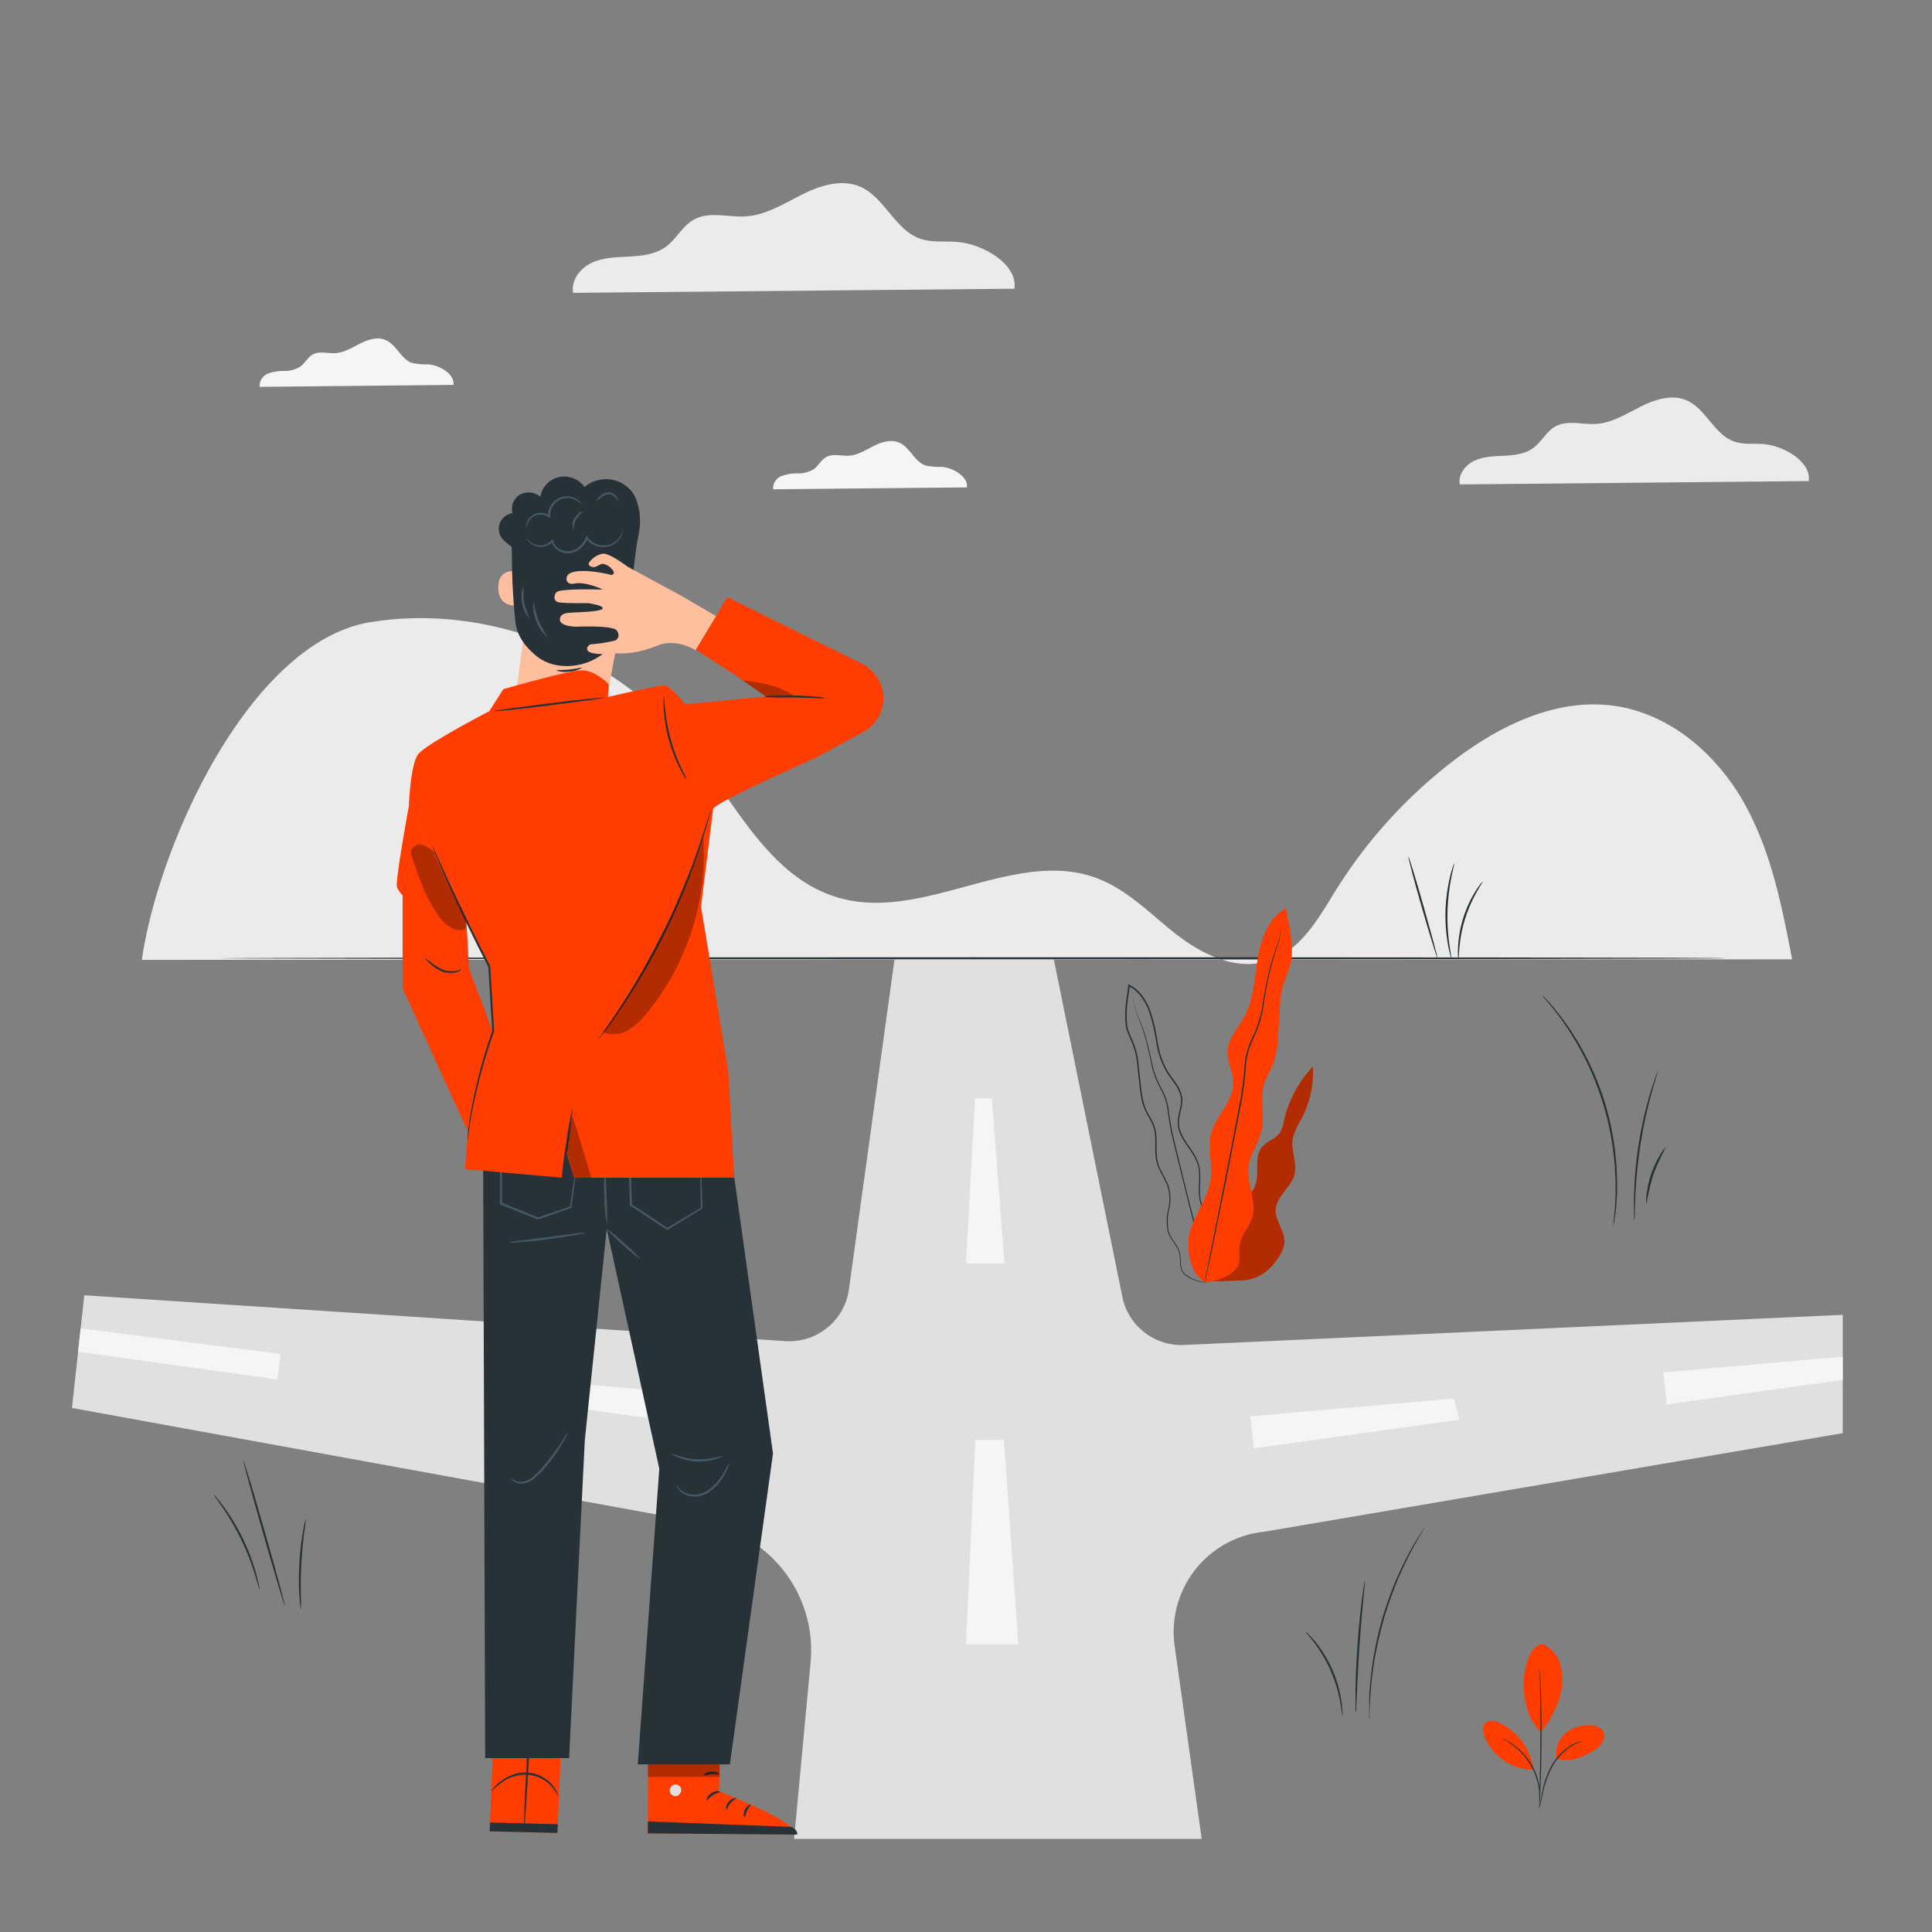 <svg xmlns="http://www.w3.org/2000/svg" viewBox="0 0 500 500"><rect x="0" y="0" width="500" height="500" fill="#808080" stroke="none"/><g id="freepik--background-complete--inject-3"><path d="M451.32,207.72c-7-12.46-19.15-23.14-33.82-25.09-15.09-2-29.89,5.38-41.73,14.55a126.21,126.21,0,0,0-30,33.13c-4.63,7.46-9.36,16.12-18.07,18.55-8.2,2.28-16.82-2-23.43-7.18s-12.55-11.5-20.52-14.45c-20.76-7.69-43.92,10.75-65.48,5.43-18.57-4.58-27.46-24-39-38.65-19.06-24.12-52.18-38.06-83.36-33S41,218.48,36.71,248.41l427.09-.14C461.12,234.35,458.35,220.17,451.32,207.72Z" style="fill:#ebebeb"></path><path d="M117.35,99.61c.38-2.79-3.55-5.08-6.51-5.32a16.84,16.84,0,0,1-4.21-.36c-2.89-1-4-4.75-6.87-5.94-2.11-.89-4.54-.1-6.58.93s-4.07,2.33-6.36,2.47c-2,.13-4.15-.61-5.89.36-1.29.73-2,2.22-3.17,3.1A7.5,7.5,0,0,1,73.62,96a11.78,11.78,0,0,0-4.27.69,3.38,3.38,0,0,0-2.14,3.43Z" style="fill:#f5f5f5"></path><path d="M250.23,126.14c.38-2.79-3.55-5.08-6.51-5.32a16.84,16.84,0,0,1-4.21-.36c-2.89-1-4-4.75-6.87-5.94-2.11-.89-4.54-.1-6.58.93s-4.07,2.33-6.36,2.48c-2,.12-4.15-.61-5.88.36-1.3.72-2,2.21-3.17,3.1a7.61,7.61,0,0,1-4.15,1.12,11.57,11.57,0,0,0-4.27.7,3.38,3.38,0,0,0-2.14,3.42Z" style="fill:#f5f5f5"></path><path d="M468.1,124.5c.69-5-6.39-9.15-11.72-9.58-2.54-.2-5.17.19-7.58-.65-5.21-1.82-7.29-8.55-12.38-10.7-3.8-1.6-8.17-.17-11.86,1.68s-7.33,4.19-11.44,4.46c-3.58.22-7.47-1.1-10.61.65-2.33,1.3-3.55,4-5.71,5.58s-4.85,1.88-7.46,2-5.32.17-7.7,1.26-4.34,3.6-3.85,6.17Z" style="fill:#ebebeb"></path><path d="M262.54,74.72c.87-6.35-8.08-11.57-14.82-12.11-3.21-.26-6.54.23-9.58-.83-6.59-2.3-9.22-10.81-15.65-13.52-4.81-2-10.34-.22-15,2.12S198.23,55.68,193,56c-4.53.29-9.45-1.39-13.41.83-3,1.64-4.5,5-7.22,7s-6.13,2.38-9.44,2.56-6.72.21-9.73,1.59-5.49,4.56-4.87,7.81Z" style="fill:#ebebeb"></path></g><g id="freepik--Road--inject-3"><path d="M18.63,364.38l3.18-29.17,181.43,11.87a15.59,15.59,0,0,0,16.47-13.42L231.54,248h41.13l17.79,87.61a15.58,15.58,0,0,0,16,12.47l170.44-7.8v30.62L327.25,396.4A26.08,26.08,0,0,0,304,426l7,49.9-105.49,0,4.27-45.69a33.4,33.4,0,0,0-27.95-36.09Z" style="fill:#e0e0e0"></path><polygon points="259.95 326.95 250 326.95 252.36 284.23 256.68 284.24 259.95 326.95" style="fill:#f5f5f5"></polygon><polygon points="263.53 425.55 250 425.55 252.41 372.65 259.81 372.67 263.53 425.55" style="fill:#f5f5f5"></polygon><polygon points="324.52 374.82 323.56 366.55 376.28 361.94 377.71 367.43 324.52 374.82" style="fill:#f5f5f5"></polygon><polygon points="431.38 363.45 430.43 355.18 476.89 351.11 476.89 357.12 431.38 363.45" style="fill:#f5f5f5"></polygon><polygon points="188.63 369.89 189.59 361.62 136.87 357 135.44 362.5 188.63 369.89" style="fill:#f5f5f5"></polygon><polygon points="71.82 357 72.58 350.4 20.87 343.8 20.21 349.83 71.82 357" style="fill:#f5f5f5"></polygon></g><g id="freepik--Floor--inject-3"><path d="M446.7,248c0,.14-87.28.26-194.92.26S56.85,248.09,56.85,248s87.26-.26,194.93-.26S446.7,247.8,446.7,248Z" style="fill:#263238"></path></g><g id="freepik--Plants--inject-3"><path d="M67.17,411.39c-.09,0-.45-1.48-1.18-3.85a65.9,65.9,0,0,0-3.54-9,65.51,65.51,0,0,0-4.84-8.38c-1.4-2.05-2.35-3.27-2.28-3.32a4.71,4.71,0,0,1,.75.78c.46.53,1.09,1.32,1.83,2.33a54.24,54.24,0,0,1,5,8.37,52.91,52.91,0,0,1,3.42,9.13c.33,1.21.56,2.19.68,2.88A4.73,4.73,0,0,1,67.17,411.39Z" style="fill:#263238"></path><path d="M73.75,415.7c-.13,0-2.66-8.36-5.63-18.76S62.85,378.07,63,378s2.66,8.36,5.63,18.76S73.89,415.66,73.75,415.7Z" style="fill:#263238"></path><path d="M79.13,393.16a27.57,27.57,0,0,1-.39,3.4c-.27,2.09-.58,5-.75,8.2s-.18,6.12-.13,8.23a31.46,31.46,0,0,1,0,3.42,2.83,2.83,0,0,1-.17-.91c-.08-.59-.15-1.44-.22-2.5a70,70,0,0,1,0-8.27,71.6,71.6,0,0,1,.91-8.22c.18-1.05.35-1.89.49-2.46A3.69,3.69,0,0,1,79.13,393.16Z" style="fill:#263238"></path><path d="M364.47,221.61c.14,0,1.95,5.83,4,13.11s3.68,13.22,3.55,13.26-1.95-5.83-4.05-13.11S364.33,221.65,364.47,221.61Z" style="fill:#263238"></path><path d="M376.35,223.47c.08,0-.3,1.36-.73,3.56a53.69,53.69,0,0,0-1,8.66,53,53,0,0,0,.47,8.7c.3,2.22.6,3.57.51,3.59a3.68,3.68,0,0,1-.3-.93,25.82,25.82,0,0,1-.57-2.6,43.24,43.24,0,0,1,.53-17.5,26,26,0,0,1,.72-2.57A3.07,3.07,0,0,1,376.35,223.47Z" style="fill:#263238"></path><path d="M383.74,228.14c.07.05-.62,1-1.57,2.72a37.26,37.26,0,0,0-3,6.89,36.35,36.35,0,0,0-1.46,7.37c-.18,1.93-.17,3.13-.26,3.13a2.67,2.67,0,0,1-.11-.84,21.84,21.84,0,0,1,0-2.31,30.43,30.43,0,0,1,4.5-14.43,21.77,21.77,0,0,1,1.32-1.9C383.51,228.35,383.71,228.12,383.74,228.14Z" style="fill:#263238"></path><path d="M318.43,317.25c-.53-2,.81-4.1,2.32-5.58s3.3-2.82,4.08-4.78c1.27-3.19-.43-7.31,1.73-10,1.27-1.56,3.56-2.08,4.69-3.75a8.55,8.55,0,0,0,1-3,30.33,30.33,0,0,1,7.53-14.1,26.29,26.29,0,0,1-3,13.59,17.16,17.16,0,0,0-2.24,5.15c-.48,3,1.21,6.15.47,9.11-.85,3.4-4.67,5.67-4.85,9.17-.15,3,2.43,5.55,2.24,8.5a8.09,8.09,0,0,1-1.32,3.51c-2.29,3.8-5.64,6.42-10.73,6.33l-6.23.22Z" style="fill:#FF3D00"></path><g style="opacity:0.3"><path d="M318.43,317.25c-.53-2,.81-4.1,2.32-5.58s3.3-2.82,4.08-4.78c1.27-3.19-.43-7.31,1.73-10,1.27-1.56,3.56-2.08,4.69-3.75a8.55,8.55,0,0,0,1-3,30.33,30.33,0,0,1,7.53-14.1,26.29,26.29,0,0,1-3,13.59,17.16,17.16,0,0,0-2.24,5.15c-.48,3,1.21,6.15.47,9.11-.85,3.4-4.67,5.67-4.85,9.17-.15,3,2.43,5.55,2.24,8.5a8.09,8.09,0,0,1-1.32,3.51c-2.29,3.8-5.64,6.42-10.73,6.33l-6.23.22Z"></path></g><path d="M312.91,331.84a5,5,0,0,1-1.71,0,11.1,11.1,0,0,1-2-.51,8.94,8.94,0,0,1-2.5-1.37,3.53,3.53,0,0,1-1-1.38,6.58,6.58,0,0,1-.29-1.86,20,20,0,0,0-.15-2,5.44,5.44,0,0,0-.76-2c-.73-1.29-1.95-2.51-2.35-4.26a14.09,14.09,0,0,1,.17-5.47,11.62,11.62,0,0,0-.14-5.85c-.67-1.95-2-3.71-2.72-5.91s-.37-4.61-.51-7a9.26,9.26,0,0,0-.81-3.46c-.51-1.11-1.21-2.15-1.75-3.31-1.11-2.35-1.3-5-1.61-7.61-.14-1.32-.29-2.65-.44-4a19.19,19.19,0,0,0-.7-4,34.45,34.45,0,0,0-1.49-3.86,13,13,0,0,1-.72-2,19.57,19.57,0,0,1-.2-2.14,25.9,25.9,0,0,1,.16-4.31c.17-1.44.43-2.87.59-4.31l0-.25,0-.29.25.13a9.71,9.71,0,0,1,3.36,2.83,15.4,15.4,0,0,1,2.06,3.8,46.55,46.55,0,0,1,1.94,8.17,22.16,22.16,0,0,0,2.56,7.53c.68,1.11,1.51,2.13,2.23,3.21a8.69,8.69,0,0,1,1.55,3.55c.37,2.64-1.08,4.95-.78,7.29a8.07,8.07,0,0,0,1.14,3.23c.56,1,1.23,1.92,1.86,2.85a18.1,18.1,0,0,1,1.67,2.88,9.11,9.11,0,0,1,.77,3.12c.15,2.1-.15,4.1,0,6a13.54,13.54,0,0,0,1.53,5.12c.76,1.54,1.6,2.92,2.3,4.27.35.67.68,1.33.94,2a10,10,0,0,1,.55,2,12.22,12.22,0,0,1,.05,3.56,8.89,8.89,0,0,1-1.79,4.54,4.63,4.63,0,0,1-.5.55,2.7,2.7,0,0,1-.41.34c-.23.17-.36.25-.36.25a6.8,6.8,0,0,0,1.21-1.19,9,9,0,0,0,1.69-4.51,12.23,12.23,0,0,0-.08-3.5,9.51,9.51,0,0,0-.55-1.93,20.57,20.57,0,0,0-.95-2c-.71-1.33-1.55-2.71-2.32-4.25a13.93,13.93,0,0,1-1.6-5.22c-.16-1.92.13-3.92,0-6a8.71,8.71,0,0,0-.75-3,16.92,16.92,0,0,0-1.66-2.82c-.63-.92-1.3-1.85-1.88-2.87a8.5,8.5,0,0,1-1.19-3.36c-.3-2.49,1.14-4.82.77-7.27a8.42,8.42,0,0,0-1.5-3.4c-.71-1.06-1.54-2.08-2.24-3.22a22.24,22.24,0,0,1-2.62-7.66,46.87,46.87,0,0,0-1.93-8.09,14.91,14.91,0,0,0-2-3.7,9.26,9.26,0,0,0-3.21-2.72l.28-.16,0,.25c-.16,1.46-.42,2.89-.59,4.31a25.22,25.22,0,0,0-.16,4.25,19.59,19.59,0,0,0,.19,2.08,11.87,11.87,0,0,0,.7,1.94,37.73,37.73,0,0,1,1.5,3.9,19.85,19.85,0,0,1,.7,4.06c.15,1.34.3,2.67.44,4,.3,2.62.5,5.24,1.56,7.51.53,1.12,1.23,2.17,1.75,3.31a9.6,9.6,0,0,1,.83,3.59c.14,2.4-.18,4.75.47,6.88s2,3.89,2.7,5.91a11.88,11.88,0,0,1,.13,6,14,14,0,0,0-.2,5.36c.36,1.67,1.54,2.88,2.29,4.21a5.93,5.93,0,0,1,.78,2.08,18.48,18.48,0,0,1,.13,2,6.5,6.5,0,0,0,.26,1.82,3.46,3.46,0,0,0,1,1.31,8.67,8.67,0,0,0,2.44,1.37,11.41,11.41,0,0,0,2,.55,8.13,8.13,0,0,0,1.27.12Z" style="fill:#263238"></path><path d="M293.22,258.41a.62.62,0,0,1,.06.19c0,.15.08.34.14.56.12.49.27,1.24.5,2.16s.81,2,1.29,3.26A43.65,43.65,0,0,1,296.7,269c.47,1.66.89,3.51,1.33,5.48a23.22,23.22,0,0,0,2,6.09c.51,1,1.08,2,1.54,3.16a14.8,14.8,0,0,1,.9,3.58,73.45,73.45,0,0,0,1.34,7.54c1.25,5.1,2.44,10,3.53,14.4l3,11.74c.82,3.33,1.49,6,2,7.93q.33,1.38.51,2.16l.12.57c0,.12,0,.19,0,.19a1.52,1.52,0,0,1-.07-.18l-.16-.56c-.14-.52-.33-1.23-.58-2.14l-2.08-7.9c-.87-3.34-1.9-7.31-3-11.72s-2.3-9.3-3.56-14.41a70.91,70.91,0,0,1-1.34-7.57,14.27,14.27,0,0,0-.86-3.49c-.44-1.09-1-2.11-1.52-3.13a23.36,23.36,0,0,1-2-6.18c-.43-2-.83-3.83-1.29-5.49s-.93-3.13-1.41-4.41-1-2.34-1.24-3.3-.33-1.68-.43-2.18c0-.23-.07-.42-.1-.57A.6.6,0,0,1,293.22,258.41Z" style="fill:#263238"></path><path d="M311.81,331.86c-4.07-2.42-5.24-9.76-3.54-14.18s4.67-8.47,5.13-13.18c.35-3.62-.83-7.34,0-10.88,1.14-4.78,5.81-8.49,5.75-13.4,0-2.76-1.6-5.35-1.47-8.1.15-3.38,2.74-6.06,4.35-9,2.46-4.55,2.62-9.94,3.46-15s2.79-10.58,7.31-13.09c.67,4.33,1.81,7.3,1.46,13.18-.13,2.11-2.58,6.15-2.92,10.77-.2,2.76-.33,5.53-.5,8.3a26.52,26.52,0,0,1-1.31,7.94c-.74,1.93-1.92,3.69-2.47,5.68-1,3.75.32,7.8-.51,11.6-.71,3.22-2.93,6-3.39,9.25-.64,4.58,2.33,9.34.81,13.71-.75,2.17-2.54,3.91-3,6.15-.4,1.74,0,3.58-.33,5.33-.57,2.81-5.93,5-8.8,4.82" style="fill:#FF3D00"></path><path d="M331.69,239.25a.94.94,0,0,1,0,.25c0,.18-.05.41-.09.71-.09.63-.2,1.55-.41,2.73s-.84,2.55-1.33,4.17-1,3.48-1.5,5.57-.85,4.41-1.26,6.89a29,29,0,0,1-2.08,7.79c-.58,1.3-1.22,2.61-1.7,4a18.25,18.25,0,0,0-.86,4.4,89.78,89.78,0,0,1-1.19,9.49c-1.25,6.42-2.43,12.54-3.52,18.11s-2.16,10.55-3,14.76-1.58,7.56-2.07,9.94c-.25,1.15-.45,2.05-.59,2.69-.06.29-.12.52-.16.7a1,1,0,0,1-.07.24,1.47,1.47,0,0,1,0-.24c0-.19.07-.42.12-.71.13-.65.3-1.56.51-2.72.47-2.38,1.14-5.77,2-10s1.83-9.22,2.94-14.77,2.25-11.69,3.49-18.11a89.07,89.07,0,0,0,1.19-9.45,18.62,18.62,0,0,1,.89-4.49c.5-1.42,1.15-2.73,1.72-4a28.57,28.57,0,0,0,2.09-7.69c.43-2.49.83-4.8,1.32-6.9a57.71,57.71,0,0,1,1.55-5.58c.52-1.63,1.16-3,1.4-4.13s.36-2.09.48-2.71l.13-.71Z" style="fill:#263238"></path><path d="M399.48,425.61a8,8,0,0,1,4.15,4.7,14.16,14.16,0,0,1,.55,6.37c-.47,4.13-2.81,8.3-5.34,11.61-3.48-3-4.28-8.34-4.52-11.05-.38-4.29,1.55-12.27,5.16-11.63" style="fill:#FF3D00"></path><path d="M402.88,455.11a6.86,6.86,0,0,1,2.21-6.5,9.07,9.07,0,0,1,6.69-2.09,3.86,3.86,0,0,1,2.94,1.32,2.93,2.93,0,0,1,0,3,5.9,5.9,0,0,1-2.19,2.16c-3,1.89-6.28,3.17-9.69,2.15" style="fill:#FF3D00"></path><path d="M398.42,467.78a5.49,5.49,0,0,1,.12-.85l.42-2.3a24.23,24.23,0,0,1,2.37-7.33,14.68,14.68,0,0,1,5.26-5.59,10.2,10.2,0,0,1,2.15-.95,4.41,4.41,0,0,1,.62-.15.6.6,0,0,1,.22,0,14.41,14.41,0,0,0-2.88,1.31,15.17,15.17,0,0,0-5.1,5.56,26,26,0,0,0-2.43,7.23c-.21,1-.38,1.74-.51,2.27A4.35,4.35,0,0,1,398.42,467.78Z" style="fill:#263238"></path><path d="M398.55,431.82a1.3,1.3,0,0,1,0,.37c0,.27,0,.63.07,1.06,0,.93.1,2.27.15,3.92.11,3.31.19,7.89.17,12.95s-.14,9.63-.28,12.94c-.07,1.65-.13,3-.19,3.92,0,.43-.05.79-.07,1.06a1.61,1.61,0,0,1-.05.37,2.12,2.12,0,0,1,0-.37c0-.28,0-.63,0-1.07,0-1,.06-2.29.1-3.92.08-3.31.17-7.88.19-12.94s0-9.62-.08-12.93c0-1.63-.05-3-.06-3.92v-1.07A1.53,1.53,0,0,1,398.55,431.82Z" style="fill:#263238"></path><path d="M396.86,457.62a16,16,0,0,0-8.72-11.7c-1.17-.56-2.69-.93-3.64-.06s-.74,2.42-.28,3.62A13.66,13.66,0,0,0,396.78,458" style="fill:#FF3D00"></path><path d="M388.7,449.83a5.3,5.3,0,0,1,.74.33,8.8,8.8,0,0,1,.83.44c.31.2.69.39,1.06.67a14.23,14.23,0,0,1,1.22.91,17.07,17.07,0,0,1,1.29,1.18,17.92,17.92,0,0,1,2.46,3.15,17.55,17.55,0,0,1,1.62,3.66c.16.6.32,1.16.41,1.7a13.27,13.27,0,0,1,.21,1.51,11.32,11.32,0,0,1,0,1.25,7.07,7.07,0,0,1,0,.95,4.34,4.34,0,0,1-.09.8c-.07,0,0-1.15-.16-3a13.3,13.3,0,0,0-.24-1.48,15.1,15.1,0,0,0-.43-1.66,16.85,16.85,0,0,0-4-6.71,15.05,15.05,0,0,0-1.25-1.18c-.4-.36-.81-.65-1.18-.93C389.72,450.37,388.67,449.89,388.7,449.83Z" style="fill:#263238"></path><path d="M369,394.76a2.19,2.19,0,0,1-.25.48c-.2.36-.46.8-.78,1.33s-.77,1.27-1.22,2.11-1,1.76-1.55,2.83c-1.12,2.1-2.34,4.68-3.57,7.58a102,102,0,0,0-3.43,9.68c-1,3.5-1.76,6.89-2.33,10s-.89,5.94-1.08,8.32c-.12,1.19-.16,2.27-.22,3.21s-.09,1.77-.11,2.44,0,1.13,0,1.54a1.84,1.84,0,0,1-.06.53,2.19,2.19,0,0,1-.05-.53c0-.41,0-.92,0-1.55s0-1.49,0-2.44,0-2,.15-3.23a83.47,83.47,0,0,1,1-8.37,95.57,95.57,0,0,1,2.3-10.06,93.75,93.75,0,0,1,3.49-9.71c1.26-2.92,2.52-5.48,3.69-7.58.56-1.06,1.13-2,1.62-2.8s.92-1.51,1.3-2.07.63-.93.87-1.27S369,394.75,369,394.76Z" style="fill:#263238"></path><path d="M353.21,409.18a6.46,6.46,0,0,1-.06,1.34c-.09,1-.21,2.2-.34,3.66-.3,3.08-.68,7.35-1,12.06s-.51,9-.64,12.09L351,442a6.14,6.14,0,0,1-.12,1.35,6.58,6.58,0,0,1-.08-1.35c0-.87,0-2.12,0-3.68,0-3.1.17-7.39.49-12.11s.76-9,1.15-12.07c.2-1.54.37-2.78.51-3.64A7.66,7.66,0,0,1,353.21,409.18Z" style="fill:#263238"></path><path d="M337.88,422.26a3.8,3.8,0,0,1,.72.63,23.14,23.14,0,0,1,1.76,1.94,32,32,0,0,1,4.49,7.37,31.59,31.59,0,0,1,2.34,8.3,23.07,23.07,0,0,1,.23,2.61,4,4,0,0,1,0,1c-.09,0-.18-1.35-.56-3.51a36.13,36.13,0,0,0-6.76-15.5C338.75,423.31,337.81,422.32,337.88,422.26Z" style="fill:#263238"></path><path d="M399.13,257.54a3.29,3.29,0,0,1,.47.46l1.28,1.38.91,1c.33.38.66.81,1,1.26.72.92,1.58,1.93,2.4,3.15l1.32,1.88c.45.66.86,1.38,1.32,2.11.95,1.45,1.79,3.09,2.71,4.79a71.9,71.9,0,0,1,7.41,24c.19,1.93.42,3.76.46,5.48,0,.87.09,1.7.09,2.5l0,2.3c0,1.46-.13,2.78-.21,3.94,0,.58-.08,1.13-.13,1.62s-.13.94-.19,1.35c-.11.77-.2,1.39-.28,1.86a2.49,2.49,0,0,1-.13.65,5.42,5.42,0,0,1,0-.66c.05-.48.11-1.1.18-1.87,0-.41.09-.86.14-1.35s.06-1,.09-1.62c.05-1.15.17-2.47.13-3.93v-2.29c0-.79-.09-1.62-.13-2.47-.05-1.72-.29-3.53-.5-5.45a74.5,74.5,0,0,0-7.35-23.84c-.91-1.7-1.73-3.34-2.65-4.78-.45-.73-.86-1.46-1.3-2.12s-.87-1.29-1.28-1.89c-.79-1.23-1.63-2.25-2.33-3.18-.35-.46-.67-.9-1-1.28l-.88-1-1.2-1.44A2.87,2.87,0,0,1,399.13,257.54Z" style="fill:#263238"></path><path d="M429,277.28a9.84,9.84,0,0,1-.39,1.49c-.29,1-.69,2.32-1.16,4a120.95,120.95,0,0,0-4.24,27.26c-.07,1.77-.11,3.2-.13,4.19a8.57,8.57,0,0,1-.08,1.54,7.81,7.81,0,0,1-.12-1.53c0-1-.07-2.43,0-4.21a101.17,101.17,0,0,1,4.26-27.35c.52-1.7,1-3.06,1.32-4A8.23,8.23,0,0,1,429,277.28Z" style="fill:#263238"></path><path d="M431.16,296.86a57.78,57.78,0,0,0-3.29,7.14,58.09,58.09,0,0,0-1.76,7.65,8.15,8.15,0,0,1,0-2.33,26,26,0,0,1,1.23-5.49,25.33,25.33,0,0,1,2.39-5.1A7.88,7.88,0,0,1,431.16,296.86Z" style="fill:#263238"></path></g><g id="freepik--Character--inject-3"><polygon points="145.63 441.88 144.26 474.35 126.72 473.95 128.04 441.42 145.63 441.88" style="fill:#FF3D00"></polygon><path d="M135.65,472.93c-.15,0,.12-7.12.6-15.88s1-15.86,1.14-15.85-.12,7.12-.61,15.88S135.79,472.94,135.65,472.93Z" style="fill:#263238"></path><polygon points="144.35 472.11 126.82 471.66 126.72 473.95 144.26 474.35 144.35 472.11" style="fill:#263238"></polygon><path d="M127.14,463.56a2.47,2.47,0,0,1,.49-.69,11.82,11.82,0,0,1,1.63-1.6,12.26,12.26,0,0,1,2.92-1.76A9.32,9.32,0,0,1,143,462a7.7,7.7,0,0,1,1.19,2,2.29,2.29,0,0,1,.24.81,16.28,16.28,0,0,0-1.72-2.53,9.32,9.32,0,0,0-6.43-3,10.74,10.74,0,0,0-6.79,2.29C128,462.7,127.21,463.62,127.14,463.56Z" style="fill:#263238"></path><g style="opacity:0.3"><polygon points="127.66 450.68 127.52 454.26 145.09 454.57 145.21 451.88 127.66 450.68"></polygon></g><path d="M186.9,443.82l-.85,19.77s19.8,7.5,20,11.17l-38.37-.28.07-30.85Z" style="fill:#FF3D00"></path><path d="M174.45,461.91a1.57,1.57,0,0,0-1.11,1.79,1.52,1.52,0,0,0,1.77,1.11,1.66,1.66,0,0,0,1.16-1.9,1.56,1.56,0,0,0-2-1" style="fill:#e0e0e0"></path><path d="M167.67,474.47v-3.08l37.14,1.4s1.71.76,1.51,2Z" style="fill:#263238"></path><path d="M186.39,463.71c0,.19-.95.27-1.88.87s-1.43,1.39-1.61,1.31.12-1.16,1.26-1.87S186.44,463.54,186.39,463.71Z" style="fill:#263238"></path><path d="M190.44,465.42c0,.18-.78.5-1.43,1.29s-.84,1.64-1,1.63-.3-1.08.53-2S190.43,465.24,190.44,465.42Z" style="fill:#263238"></path><path d="M192.7,470.29c-.17,0-.43-.91.07-1.94s1.37-1.43,1.45-1.27-.47.7-.86,1.55S192.89,470.27,192.7,470.29Z" style="fill:#263238"></path><path d="M186.09,459.16c-.08.17-1-.1-2,0s-1.91.39-2,.23.7-.83,2-.89S186.18,459,186.09,459.16Z" style="fill:#263238"></path><path d="M186.81,454.9a3.64,3.64,0,0,1-1.94,0,8.93,8.93,0,0,1-2-.64,8.09,8.09,0,0,1-1.11-.6,2.41,2.41,0,0,1-.58-.46.82.82,0,0,1-.08-1,1,1,0,0,1,.83-.43,3,3,0,0,1,.73.11,7.06,7.06,0,0,1,1.2.42,6.89,6.89,0,0,1,1.78,1.19c.89.83,1.19,1.54,1.12,1.58s-.52-.54-1.42-1.23a8.11,8.11,0,0,0-1.72-1,7.59,7.59,0,0,0-1.11-.36c-.41-.11-.76-.11-.86.07s0,.1,0,.22a1.7,1.7,0,0,0,.42.33,9.86,9.86,0,0,0,1,.59,10.92,10.92,0,0,0,1.87.74A13.63,13.63,0,0,1,186.81,454.9Z" style="fill:#263238"></path><path d="M186.56,455.17a3,3,0,0,1-.5-1.87,6.23,6.23,0,0,1,.28-2.12,6.53,6.53,0,0,1,.5-1.17,1.61,1.61,0,0,1,1.25-1,.91.91,0,0,1,.8.55,2.28,2.28,0,0,1,.19.71,4.33,4.33,0,0,1-.85,3.29c-.76,1-1.55,1.22-1.56,1.16s.59-.46,1.18-1.42a4.4,4.4,0,0,0,.63-1.81,4.23,4.23,0,0,0,0-1.12c-.06-.41-.21-.74-.37-.7s-.52.3-.68.63a5.71,5.71,0,0,0-.48,1,6.88,6.88,0,0,0-.39,1.93C186.47,454.44,186.66,455.14,186.56,455.17Z" style="fill:#263238"></path><g style="opacity:0.3"><polygon points="167.66 455.48 167.7 459.87 186.21 459.87 186.21 455.89 167.66 455.48"></polygon></g><polyline points="157.02 318.03 151.35 372.69 147.28 455 125.56 455 124.97 279.82 187.16 284.25 200.05 376.16 188.89 456.61 165.06 456.61 170.63 380.12 157.02 318.03" style="fill:#263238"></polyline><path d="M157,318a32.39,32.39,0,0,0,4.23,4.17,33.08,33.08,0,0,0,4.58,3.77,31.94,31.94,0,0,0-4.22-4.17A32.8,32.8,0,0,0,157,318Z" style="fill:#455a64"></path><path d="M157.09,316.94a63.76,63.76,0,0,0-.12-7,64.51,64.51,0,0,0-.4-7,36.14,36.14,0,0,0-.14,7A36.54,36.54,0,0,0,157.09,316.94Z" style="fill:#455a64"></path><path d="M149.9,296.54a1.62,1.62,0,0,0-.35,0l-1.07-.06-4.12-.2-14.72-.62h-.26v.25c0,4.6,0,9.8,0,15.29v.48l.17.07,9.58,3.83.09,0,.09,0,8.47-2.94.13-.05v-.14c.62-4.77,1.14-8.74,1.51-11.59.16-1.33.29-2.4.39-3.19a9.42,9.42,0,0,0,.1-1.09,1.61,1.61,0,0,0-.06.31c0,.24-.09.52-.15.86-.13.8-.3,1.88-.51,3.23-.42,2.8-1,6.72-1.72,11.41l.15-.18-8.49,2.88h.18l-9.57-3.86.17.25v-.3c0-5.49,0-10.69,0-15.29l-.25.25,14.56.36,4.19.07h1.53Z" style="fill:#455a64"></path><path d="M181.26,296.8l-.32,0-1,0-3.73-.11-13.43-.32h-.25v.25c.15,4.54.31,9.76.49,15.33V312l.11.08,1.56,1,7.87,5.13.14.09.14-.08,8.87-5.41.11-.07v-.13c-.17-4.76-.31-8.73-.41-11.58-.05-1.32-.1-2.39-.13-3.18s-.07-1.1-.08-1.09a1.27,1.27,0,0,0,0,.32V298c0,.81,0,1.89,0,3.24,0,2.81.1,6.74.17,11.44l.11-.19-8.91,5.34h.28L165,312.66l-1.55-1,.12.22c-.2-5.57-.39-10.8-.56-15.34l-.24.25,13.29.07h4.79Z" style="fill:#455a64"></path><path d="M131.68,321.56a13.94,13.94,0,0,0,2.95-.09c1.81-.13,4.31-.38,7.06-.74s5.23-.75,7-1.08a14.91,14.91,0,0,0,2.87-.67,17.17,17.17,0,0,0-2.93.29l-7,.93-7,.89A17.76,17.76,0,0,0,131.68,321.56Z" style="fill:#455a64"></path><path d="M132.19,382.49s.09.31.51.69a3.47,3.47,0,0,0,2.22.75,5.21,5.21,0,0,0,3.25-1.24,23.28,23.28,0,0,0,3-3,41,41,0,0,0,4.39-6.19,13.16,13.16,0,0,0,1.38-2.83,29.82,29.82,0,0,0-1.7,2.63,55.7,55.7,0,0,1-4.48,6,25.26,25.26,0,0,1-2.86,2.95,5,5,0,0,1-2.94,1.25,3.44,3.44,0,0,1-2.09-.54C132.4,382.72,132.23,382.46,132.19,382.49Z" style="fill:#455a64"></path><path d="M175.09,384.41s0,.28.29.7a4.49,4.49,0,0,0,1.5,1.42,5.72,5.72,0,0,0,3,.79,7.18,7.18,0,0,0,3.59-1.14,12.74,12.74,0,0,0,4.32-5.15,11,11,0,0,0,1.07-2.56,19.37,19.37,0,0,0-1.41,2.38,13.64,13.64,0,0,1-4.27,4.87,6.82,6.82,0,0,1-3.31,1.1,5.6,5.6,0,0,1-2.78-.62A6.07,6.07,0,0,1,175.09,384.41Z" style="fill:#455a64"></path><path d="M173.7,376.16a5.4,5.4,0,0,0,1.79,1,13.94,13.94,0,0,0,4.86,1.08,14.12,14.12,0,0,0,5-.67,5.57,5.57,0,0,0,1.86-.89,22.76,22.76,0,0,1-6.78,1A22.44,22.44,0,0,1,173.7,376.16Z" style="fill:#455a64"></path><path d="M156.22,185.17l-23.43-.29,2.62-19.26s-1.6-.33-1.71-8.71-.51-22.62-.51-22.62h0A31,31,0,0,1,163.5,138l1.29,1Z" style="fill:#ffbe9d"></path><path d="M162.07,149.23c.15-.06,6-1.7,5.77,4s-6.11,4.36-6.11,4.19S162.07,149.23,162.07,149.23Z" style="fill:#ffbe9d"></path><path d="M134.2,148c-.15-.06-5.43-1.43-5.25,4.29s6.11,4.37,6.12,4.2S134.2,148,134.2,148Z" style="fill:#ffbe9d"></path><path d="M164,148.59c-.88,4.8-.71,7.32-1.53,10.53-1.3,5.07-3.91,9-8.64,11.5s-11.14,2.49-15.2-1c-2.83-2.4-4.83-5.1-5.25-8.71s-.83-10-.86-13.61c0-6.54-.5-12.79-.5-12.79l19.35-3.38,11,6.32Z" style="fill:#263238"></path><path d="M144,173.51a6.46,6.46,0,0,0,3.39.29,6.32,6.32,0,0,0,3.24-1c0-.14-1.48.29-3.3.48S144.05,173.36,144,173.51Z" style="fill:#263238"></path><path d="M163.06,156.75c.56-4.92.93-10.54,1.73-15.73.3-2,1-4.75.84-6.71a15.69,15.69,0,0,0-1.28-5.76,8.46,8.46,0,0,0-5.88-4.39,8.79,8.79,0,0,0-7.18,1.85,6.56,6.56,0,0,0-6.64-2.54,6.31,6.31,0,0,0-4.81,5.1,4.64,4.64,0,0,0-5.28-.55,4.27,4.27,0,0,0-1.92,4.77,4.33,4.33,0,0,0-3.2,2.4,4.09,4.09,0,0,0,.32,3.91c.9,1.33,2.52,2.06,3.5,3.33a4.63,4.63,0,0,1,.3,5.17" style="fill:#263238"></path><path d="M136.18,139a1.24,1.24,0,0,0,.22.53,3.74,3.74,0,0,0,1.12,1.23,4.15,4.15,0,0,0,2.52.77,4.42,4.42,0,0,0,3.1-1.41l-.41-.11a3.94,3.94,0,0,0,2.59,2.87,4.77,4.77,0,0,0,4.36-.53,6.36,6.36,0,0,0,2.46-3.11l-.47.06a5.47,5.47,0,0,0,4.38,2.31,5.13,5.13,0,0,0,3.69-1.45,4.88,4.88,0,0,0,1.33-2.19,2.11,2.11,0,0,0,.12-.91s-.09.32-.29.86a5.27,5.27,0,0,1-1.39,2,4.9,4.9,0,0,1-3.44,1.25,5.11,5.11,0,0,1-4-2.16l-.28-.43-.19.48a6,6,0,0,1-2.26,2.85,4.25,4.25,0,0,1-3.87.49,3.51,3.51,0,0,1-2.32-2.47l-.08-.48-.33.37a4,4,0,0,1-5.1.71A5.45,5.45,0,0,1,136.18,139Z" style="fill:#455a64"></path><path d="M136.22,136.71a5,5,0,0,1,.82-2.09,3.54,3.54,0,0,1,2-1.32,3.81,3.81,0,0,1,2.95.54l.47.33-.05-.56a4.12,4.12,0,0,1,.2-1.65,4.52,4.52,0,0,1,2.38-2.67,4.74,4.74,0,0,1,3-.26,6.47,6.47,0,0,1,2.51,1.37s-.11-.27-.48-.64a4.78,4.78,0,0,0-1.93-1.08,4.82,4.82,0,0,0-6,3.12,4.57,4.57,0,0,0-.21,1.86l.42-.24a4.24,4.24,0,0,0-3.38-.56,3.76,3.76,0,0,0-2.2,1.57,3.55,3.55,0,0,0-.6,1.65C136.13,136.49,136.19,136.71,136.22,136.71Z" style="fill:#455a64"></path><path d="M148.56,136.87c.07,0,0-.32,0-.78a3.67,3.67,0,0,1,.61-1.7c.39-.59.85-1.19,1.12-1.52s.57-.08.62-.11,0-.13-.13-.23a.68.68,0,0,0-.73.05,4.17,4.17,0,0,0-.67.66,7.48,7.48,0,0,0-.68.88,3.13,3.13,0,0,0-.52,2C148.26,136.64,148.5,136.9,148.56,136.87Z" style="fill:#455a64"></path><path d="M160,129.67c.06,0,0-.45-.36-1a2.71,2.71,0,0,0-.89-.9,2.35,2.35,0,0,0-1.57-.33,3.76,3.76,0,0,0-2.35,1.42c-.43.53-.63.89-.58.93s.38-.24.86-.68a4.15,4.15,0,0,1,2.14-1.16,2.28,2.28,0,0,1,2.07.93C159.77,129.33,160,129.7,160,129.67Z" style="fill:#455a64"></path><path d="M157,154a12.41,12.41,0,0,0,2.77-7.75c-.16,0-.47,1.8-1.23,3.93S156.89,153.88,157,154Z" style="fill:#455a64"></path><path d="M154.43,155.34a6.92,6.92,0,0,0,1.43-2.61,6.78,6.78,0,0,0,.71-2.87,10.81,10.81,0,0,0-1.21,2.69A10.09,10.09,0,0,0,154.43,155.34Z" style="fill:#455a64"></path><path d="M138.12,155.73a8.72,8.72,0,0,0,.67,5,9,9,0,0,0,3,4.2,30.7,30.7,0,0,1-2.44-4.38A30.75,30.75,0,0,1,138.12,155.73Z" style="fill:#455a64"></path><path d="M135.52,151.55a7.08,7.08,0,0,0-.38,4.53,7.22,7.22,0,0,0,2,4.12,25.92,25.92,0,0,1-1.47-4.21A24.64,24.64,0,0,1,135.52,151.55Z" style="fill:#455a64"></path><path d="M104.19,231.73v24s18,39.78,18,39.17,6.43-25.11,6.43-25.11l-7.24-19.11-.68-12.48-14.86-29.72s-3.69,20-3.09,21.2A8,8,0,0,0,104.19,231.73Z" style="fill:#FF3D00"></path><path d="M126.61,184.07s-16.36,8.49-18.38,11.11-2.42,13.33-2.42,13.33l20.8,41.6,1,16.76s-6.26,13.05-6.26,22.17v1l-1,12.52,25,2.22s1.42-6.87,1.42-6.26,1.82,6.26,1.82,6.26H190l-1.53-27.57-7.05-42.56s3-24.41,3.15-25.3c.26-1.58,26.48-13.21,26.48-13.21l12.35-6.67a10,10,0,0,0,5.22-8.76h0a10,10,0,0,0-5.54-8.92l-34.85-17.25-8.11,13.64,10.62,6.82,7.61,5.27-21.11,2s-3.75-4.9-5.36-4.9-14.54,3-14.54,3l.2-3.23s-3.43-3.84-7.27-3.64-20,4.85-20,4.85Z" style="fill:#FF3D00"></path><path d="M185.32,159.43h0l-9.09-5.29-13.83-7.5s-4.56-3.46-6.36-3.36a5.52,5.52,0,0,0-3.72,2.55c-.08.41.67,1.17,1.83.85.38-.1,1.44-.87,2-.75a4.16,4.16,0,0,1,2.58,1.86.62.62,0,0,1-.5,1s-7.83-2-10.75-.4a1.56,1.56,0,0,0-.79,1.92c.21.51.77,1,2.14.7,2.75-.53,7.29,1.58,7.29,1.58s-10.16-.33-11.9.54c-.69.34-1.44,2.56.63,2.79,2.44.26,7.25.16,7.25.16s4.54.63,3.81,1.48-7.7.92-8.23,1-2.89,0-2.76,1.92c.07,1.09,2.11,1.78,4.75,1.69,2.24-.07,9.19-.21,10,1.06s.26,2.19-.38,2.51a38.8,38.8,0,0,1-6.19,1c-.92,0-2.13,1.7.11,2.24,2.44.6,4.5.11,6.61.11s4.81.17,10.73-2.15c0,0,4-1.81,9.44,1.31Z" style="fill:#ffbe9d"></path><path d="M156.32,180.57c0,.15-6.37,1-14.27,2s-14.33,1.62-14.34,1.47,6.37-1,14.28-2S156.31,180.43,156.32,180.57Z" style="fill:#263238"></path><path d="M154.9,269a4.6,4.6,0,0,1,.35-.57l1.1-1.59c1-1.37,2.33-3.38,4-5.9s3.52-5.54,5.51-9,4-7.27,6.07-11.38,3.76-8.1,5.27-11.77,2.73-7,3.7-9.86,1.73-5.14,2.22-6.75c.24-.75.43-1.36.58-1.84a4.13,4.13,0,0,1,.24-.63,3.29,3.29,0,0,1-.13.66c-.13.48-.29,1.1-.5,1.87-.43,1.63-1.12,4-2.06,6.81s-2.14,6.23-3.61,9.92-3.23,7.7-5.24,11.82-4.12,8-6.12,11.39-3.93,6.45-5.62,8.94-3.1,4.47-4.12,5.8l-1.17,1.54A3,3,0,0,1,154.9,269Z" style="fill:#263238"></path><path d="M121,294.94a3.92,3.92,0,0,1,0-.56c0-.4.09-.94.15-1.6.15-1.39.44-3.42.89-5.95a137.88,137.88,0,0,1,5.35-20.05v.1c-.22-3.48-.45-7.23-.68-11.12-.12-1.93-.23-3.83-.34-5.64l0,.1c-4.45-8.67-8.13-16.44-10.64-22.08-1.26-2.81-2.22-5.1-2.86-6.68-.29-.76-.53-1.37-.71-1.83A3.41,3.41,0,0,1,112,219a3.54,3.54,0,0,1,.3.61l.79,1.79c.7,1.55,1.7,3.82,3,6.61,2.59,5.59,6.33,13.34,10.78,22l0,0v.05c.11,1.81.23,3.71.34,5.64.24,3.89.46,7.64.66,11.12v0l0,.05a149.11,149.11,0,0,0-5.51,19.93c-.5,2.52-.83,4.54-1,5.92l-.24,1.59A1.85,1.85,0,0,1,121,294.94Z" style="fill:#263238"></path><path d="M148.16,286.78a84.54,84.54,0,0,1-1.11,9.19,82,82,0,0,1-1.62,9.1,81.62,81.62,0,0,1,1.11-9.18A82.51,82.51,0,0,1,148.16,286.78Z" style="fill:#263238"></path><path d="M177.79,201.89a3.27,3.27,0,0,1-.53-.72c-.31-.48-.73-1.2-1.21-2.11a38.47,38.47,0,0,1-2.93-7.49,39,39,0,0,1-1.34-7.93c-.06-1-.07-1.86-.05-2.43a3.31,3.31,0,0,1,.08-.89c.09,0,.12,1.26.34,3.29a47.26,47.26,0,0,0,4.23,15.28A32.08,32.08,0,0,1,177.79,201.89Z" style="fill:#263238"></path><g style="opacity:0.3"><path d="M156,267.09a7.18,7.18,0,0,0,6.42-.42,17.56,17.56,0,0,0,4.94-4.44A64.83,64.83,0,0,0,182,216.73,187.48,187.48,0,0,1,156.83,266"></path></g><g style="opacity:0.3"><path d="M112.82,221.08a8.2,8.2,0,0,0-3.26-2.36,2.44,2.44,0,0,0-3.13,1.3,3.55,3.55,0,0,0,.26,2c1.93,5.69,3.92,11.51,7.7,16.18a9.27,9.27,0,0,0,2.37,1.89c.9.57,3.35,1.07,3.69.1a6,6,0,0,0,0-2.5s-5.39-11-8-16.65"></path></g><g style="opacity:0.3"><path d="M198.13,180.26a14.79,14.79,0,0,0,7.3-.13c-3.75-2.84-8.64-3.46-13.3-4.09l6,4.22"></path></g><path d="M213.57,180.68a11.76,11.76,0,0,1-2.33,0l-5.58-.16-5.58-.09a11.76,11.76,0,0,1-2.32-.13,9.54,9.54,0,0,1,2.31-.24c1.43-.07,3.41-.11,5.6-.06s4.17.18,5.6.31A9.94,9.94,0,0,1,213.57,180.68Z" style="fill:#263238"></path><path d="M110,248c0-.06.53.3,1.29.88a14.62,14.62,0,0,0,3.1,1.95,6.45,6.45,0,0,0,3.53.46c.91-.17,1.41-.51,1.46-.43s-.41.51-1.38.79a5.93,5.93,0,0,1-3.81-.34,11.3,11.3,0,0,1-3.14-2.15C110.37,248.45,110,248,110,248Z" style="fill:#263238"></path><polygon points="148.16 288.67 153.08 304.83 148.62 304.83 146.55 297.56 148.16 288.67" style="opacity:0.3"></polygon></g></svg>
